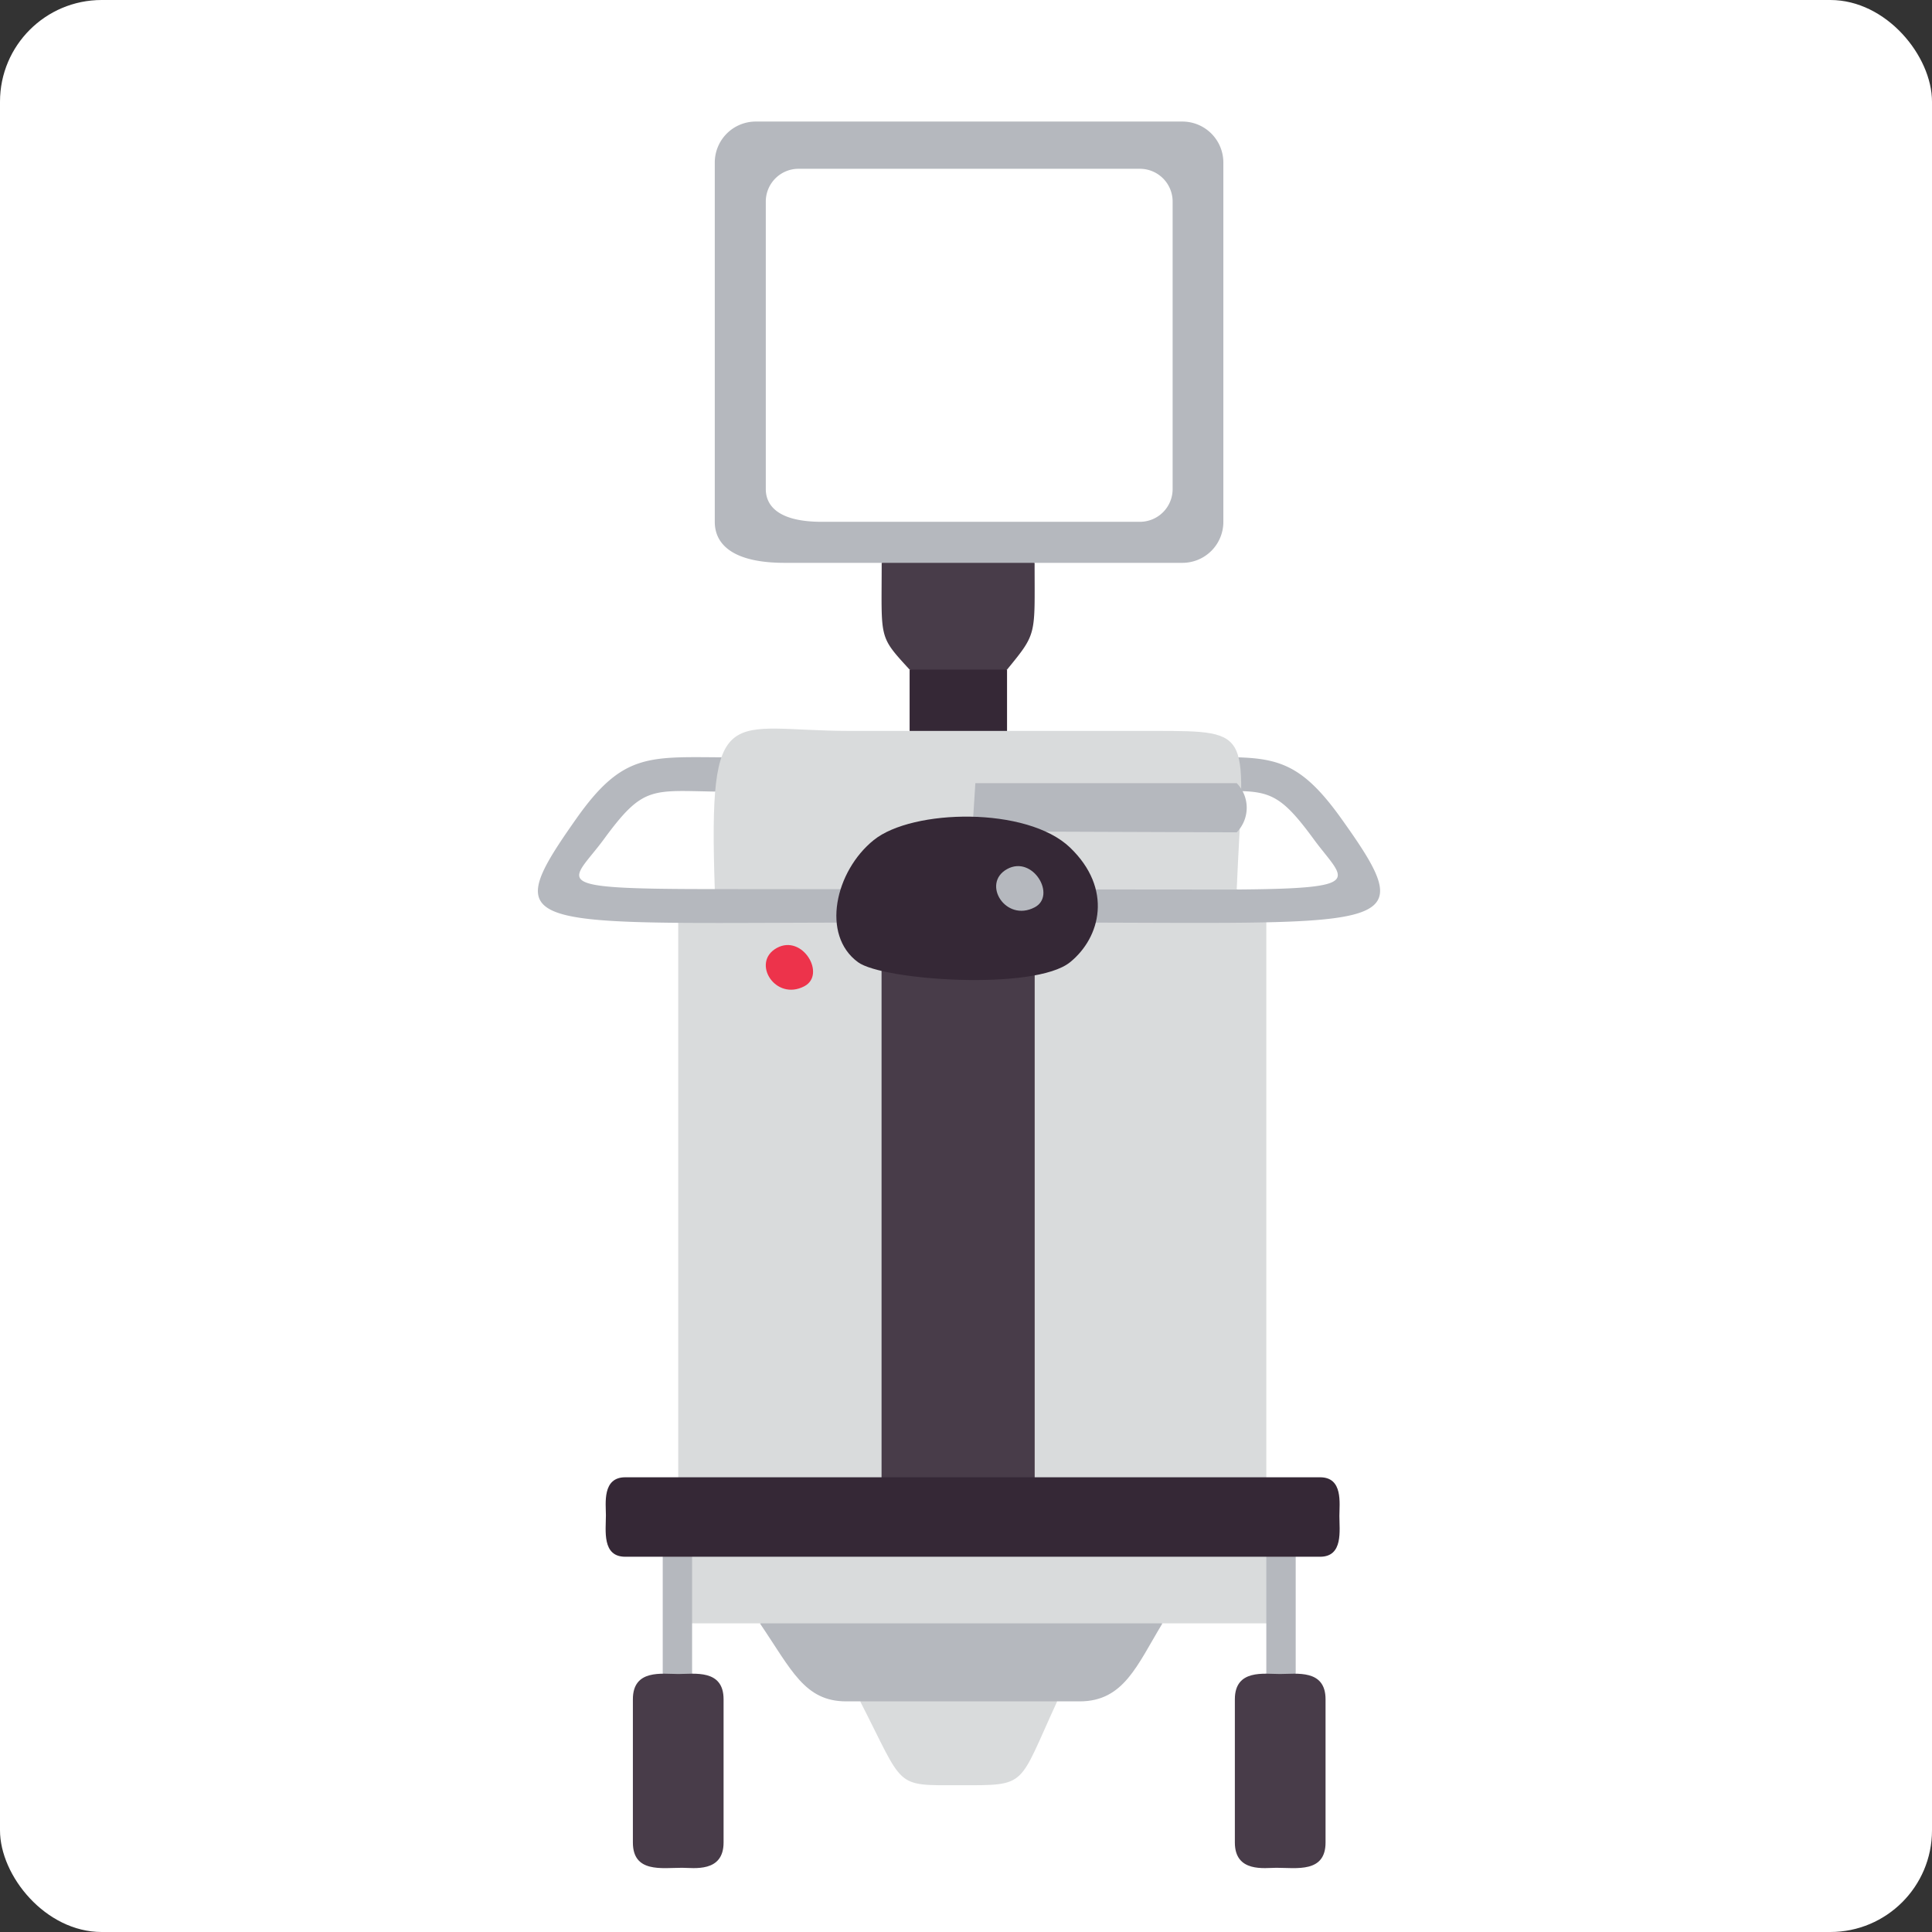 <svg xmlns="http://www.w3.org/2000/svg" width="167.59" height="167.59" viewBox="0 0 167.59 167.59">
  <rect x="0" y="0" width="167.59" height="167.59" fill="#333333" stroke="none"/>
  <g id="Grupo_1178" data-name="Grupo 1178" transform="translate(-3434.416 -851.45)">
    <rect id="Rectángulo_305" data-name="Rectángulo 305" width="167.59" height="167.59" rx="8.821" transform="translate(3434.416 851.45)" fill="#fff"/>
    <g id="Grupo_1177" data-name="Grupo 1177">
      <g id="Grupo_1167" data-name="Grupo 1167">
        <g id="Grupo_1165" data-name="Grupo 1165">
          <path id="Trazado_1826" data-name="Trazado 1826" d="M3521.771,909.535v6.524h-8.451v-6.524C3515.215,908.852,3520.238,908.868,3521.771,909.535Z" fill="#352836"/>
          <path id="Trazado_1827" data-name="Trazado 1827" d="M3524.162,900.273c0,6.344.241,6.047-2.391,9.262h-8.451c-2.735-2.979-2.423-2.6-2.423-9.262A29.77,29.77,0,0,1,3524.162,900.273Z" fill="#483c49"/>
        </g>
        <g id="Grupo_1166" data-name="Grupo 1166">
          <path id="Trazado_1828" data-name="Trazado 1828" d="M3540.535,865.549v31.17a3.55,3.55,0,0,1-3.551,3.554h-34.511c-4.467,0-6.054-1.592-6.054-3.555V865.55a3.556,3.556,0,0,1,3.556-3.556h37A3.556,3.556,0,0,1,3540.535,865.549Z" fill="#b5b8be"/>
          <path id="Trazado_1829" data-name="Trazado 1829" d="M3536.135,868.935V893.87a2.84,2.84,0,0,1-2.84,2.844h-27.608c-3.574,0-4.843-1.274-4.843-2.845V868.936a2.844,2.844,0,0,1,2.843-2.845h29.6A2.844,2.844,0,0,1,3536.135,868.935Z" fill="#fff"/>
        </g>
      </g>
      <g id="Grupo_1168" data-name="Grupo 1168">
        <path id="Trazado_1830" data-name="Trazado 1830" d="M3526.12,999.034c-3.435,7.448-2.513,7.275-8.45,7.275-5.739,0-4.756.3-8.637-7.275C3511.535,997.633,3523.362,997.146,3526.12,999.034Z" fill="#d9dbdc"/>
        <path id="Trazado_1831" data-name="Trazado 1831" d="M3535.253,992.267c-2.2,3.624-3.35,6.767-7.178,6.767h-20.25c-3.622,0-4.746-2.726-7.491-6.767C3503,991.215,3532.466,991,3535.253,992.267Z" fill="#b5b8be"/>
        <path id="Trazado_1832" data-name="Trazado 1832" d="M3545.464,992.267h-51.841v-5.778c13.758-1.869,40.633-1.917,51.841,0Z" fill="#d9dbdc"/>
      </g>
      <g id="Grupo_1171" data-name="Grupo 1171">
        <g id="Grupo_1169" data-name="Grupo 1169">
          <rect id="Rectángulo_306" data-name="Rectángulo 306" width="2.548" height="12.054" transform="translate(3544.262 985.743)" fill="#b5b8be"/>
          <rect id="Rectángulo_307" data-name="Rectángulo 307" width="2.547" height="12.054" transform="translate(3491.904 985.743)" fill="#b5b8be"/>
        </g>
        <g id="Grupo_1170" data-name="Grupo 1170">
          <path id="Trazado_1833" data-name="Trazado 1833" d="M3489.315,998.854v12.423c0,2.655,2.515,2.193,4.267,2.193,1,0,3.6.444,3.6-2.193V998.854c0-2.636-2.541-2.193-3.914-2.193C3491.847,996.661,3489.315,996.218,3489.315,998.854Z" fill="#483c49"/>
          <path id="Trazado_1834" data-name="Trazado 1834" d="M3549.4,998.854v12.423c0,2.655-2.515,2.193-4.267,2.193-1,0-3.6.444-3.6-2.193V998.854c0-2.636,2.54-2.193,3.914-2.193C3546.867,996.661,3549.4,996.218,3549.4,998.854Z" fill="#483c49"/>
        </g>
      </g>
      <g id="Grupo_1176" data-name="Grupo 1176">
        <g id="Grupo_1172" data-name="Grupo 1172">
          <rect id="Rectángulo_308" data-name="Rectángulo 308" width="51.012" height="52.13" transform="translate(3493.25 929.511)" fill="#d9dbdc"/>
          <rect id="Rectángulo_309" data-name="Rectángulo 309" width="13.283" height="48.216" transform="translate(3510.886 933.426)" fill="#483c49"/>
          <path id="Trazado_1835" data-name="Trazado 1835" d="M3501.789,933.687c-2.237,1.242-.125,4.639,2.4,3.314C3506.11,935.99,3504.026,932.444,3501.789,933.687Z" fill="#ed334b"/>
        </g>
        <g id="Grupo_1173" data-name="Grupo 1173">
          <path id="Trazado_1836" data-name="Trazado 1836" d="M3484.4,922.475c4.114-5.841,6.36-5.348,13.336-5.328a8.936,8.936,0,0,0-.982,2.973c-5.836-.086-6.519-.561-9.948,4.118-2.811,3.832-5.37,4.333,9.613,4.335,1.035-3.158,9.183-5.367,15.948-5.384v8.29C3479.8,931.429,3477.146,932.773,3484.4,922.475Z" fill="#b5b8be"/>
          <path id="Trazado_1837" data-name="Trazado 1837" d="M3548.368,924.238c-2.653-3.619-3.67-4.152-6.689-4.169a5.666,5.666,0,0,0-.4-2.935c4.136.056,6.186.7,9.5,5.341,7.316,10.255,4.6,8.954-27.967,9v-2.956c4.432-3.547,15.827-4.708,18.888.091C3553.213,928.528,3550.967,927.783,3548.368,924.238Z" fill="#b5b8be"/>
        </g>
        <g id="Grupo_1174" data-name="Grupo 1174">
          <path id="Trazado_1838" data-name="Trazado 1838" d="M3508.146,914.853c-10.608,0-12.286-2.952-11.727,13.72l45.275.041c.581-13.752,1.734-13.761-7.207-13.761Z" fill="#d9dbdc"/>
          <path id="Trazado_1839" data-name="Trazado 1839" d="M3518.757,923.567l.266-4.184h22.671a3.057,3.057,0,0,1,0,4.267Z" fill="#b5b8be"/>
        </g>
        <g id="Grupo_1175" data-name="Grupo 1175">
          <path id="Trazado_1840" data-name="Trazado 1840" d="M3527.238,934.917c-3.07,2.486-16.221,1.586-18.392,0-3.231-2.361-1.988-7.9,1.367-10.6s13.3-2.921,17.025.655S3529.891,932.77,3527.238,934.917Z" fill="#352836"/>
          <path id="Trazado_1841" data-name="Trazado 1841" d="M3521.771,926.84c-2.237,1.242-.125,4.639,2.4,3.313C3526.091,929.142,3524.008,925.6,3521.771,926.84Z" fill="#b5b8be"/>
        </g>
      </g>
      <path id="Trazado_1842" data-name="Trazado 1842" d="M3550.6,982.947c0,1.262.351,3.542-1.677,3.542h-60.27c-2.036,0-1.678-2.284-1.678-3.6,0-1.005-.336-3.293,1.678-3.293h60.27C3550.938,979.592,3550.6,981.87,3550.6,982.947Z" fill="#352836"/>
    </g>
  </g>
</svg>
